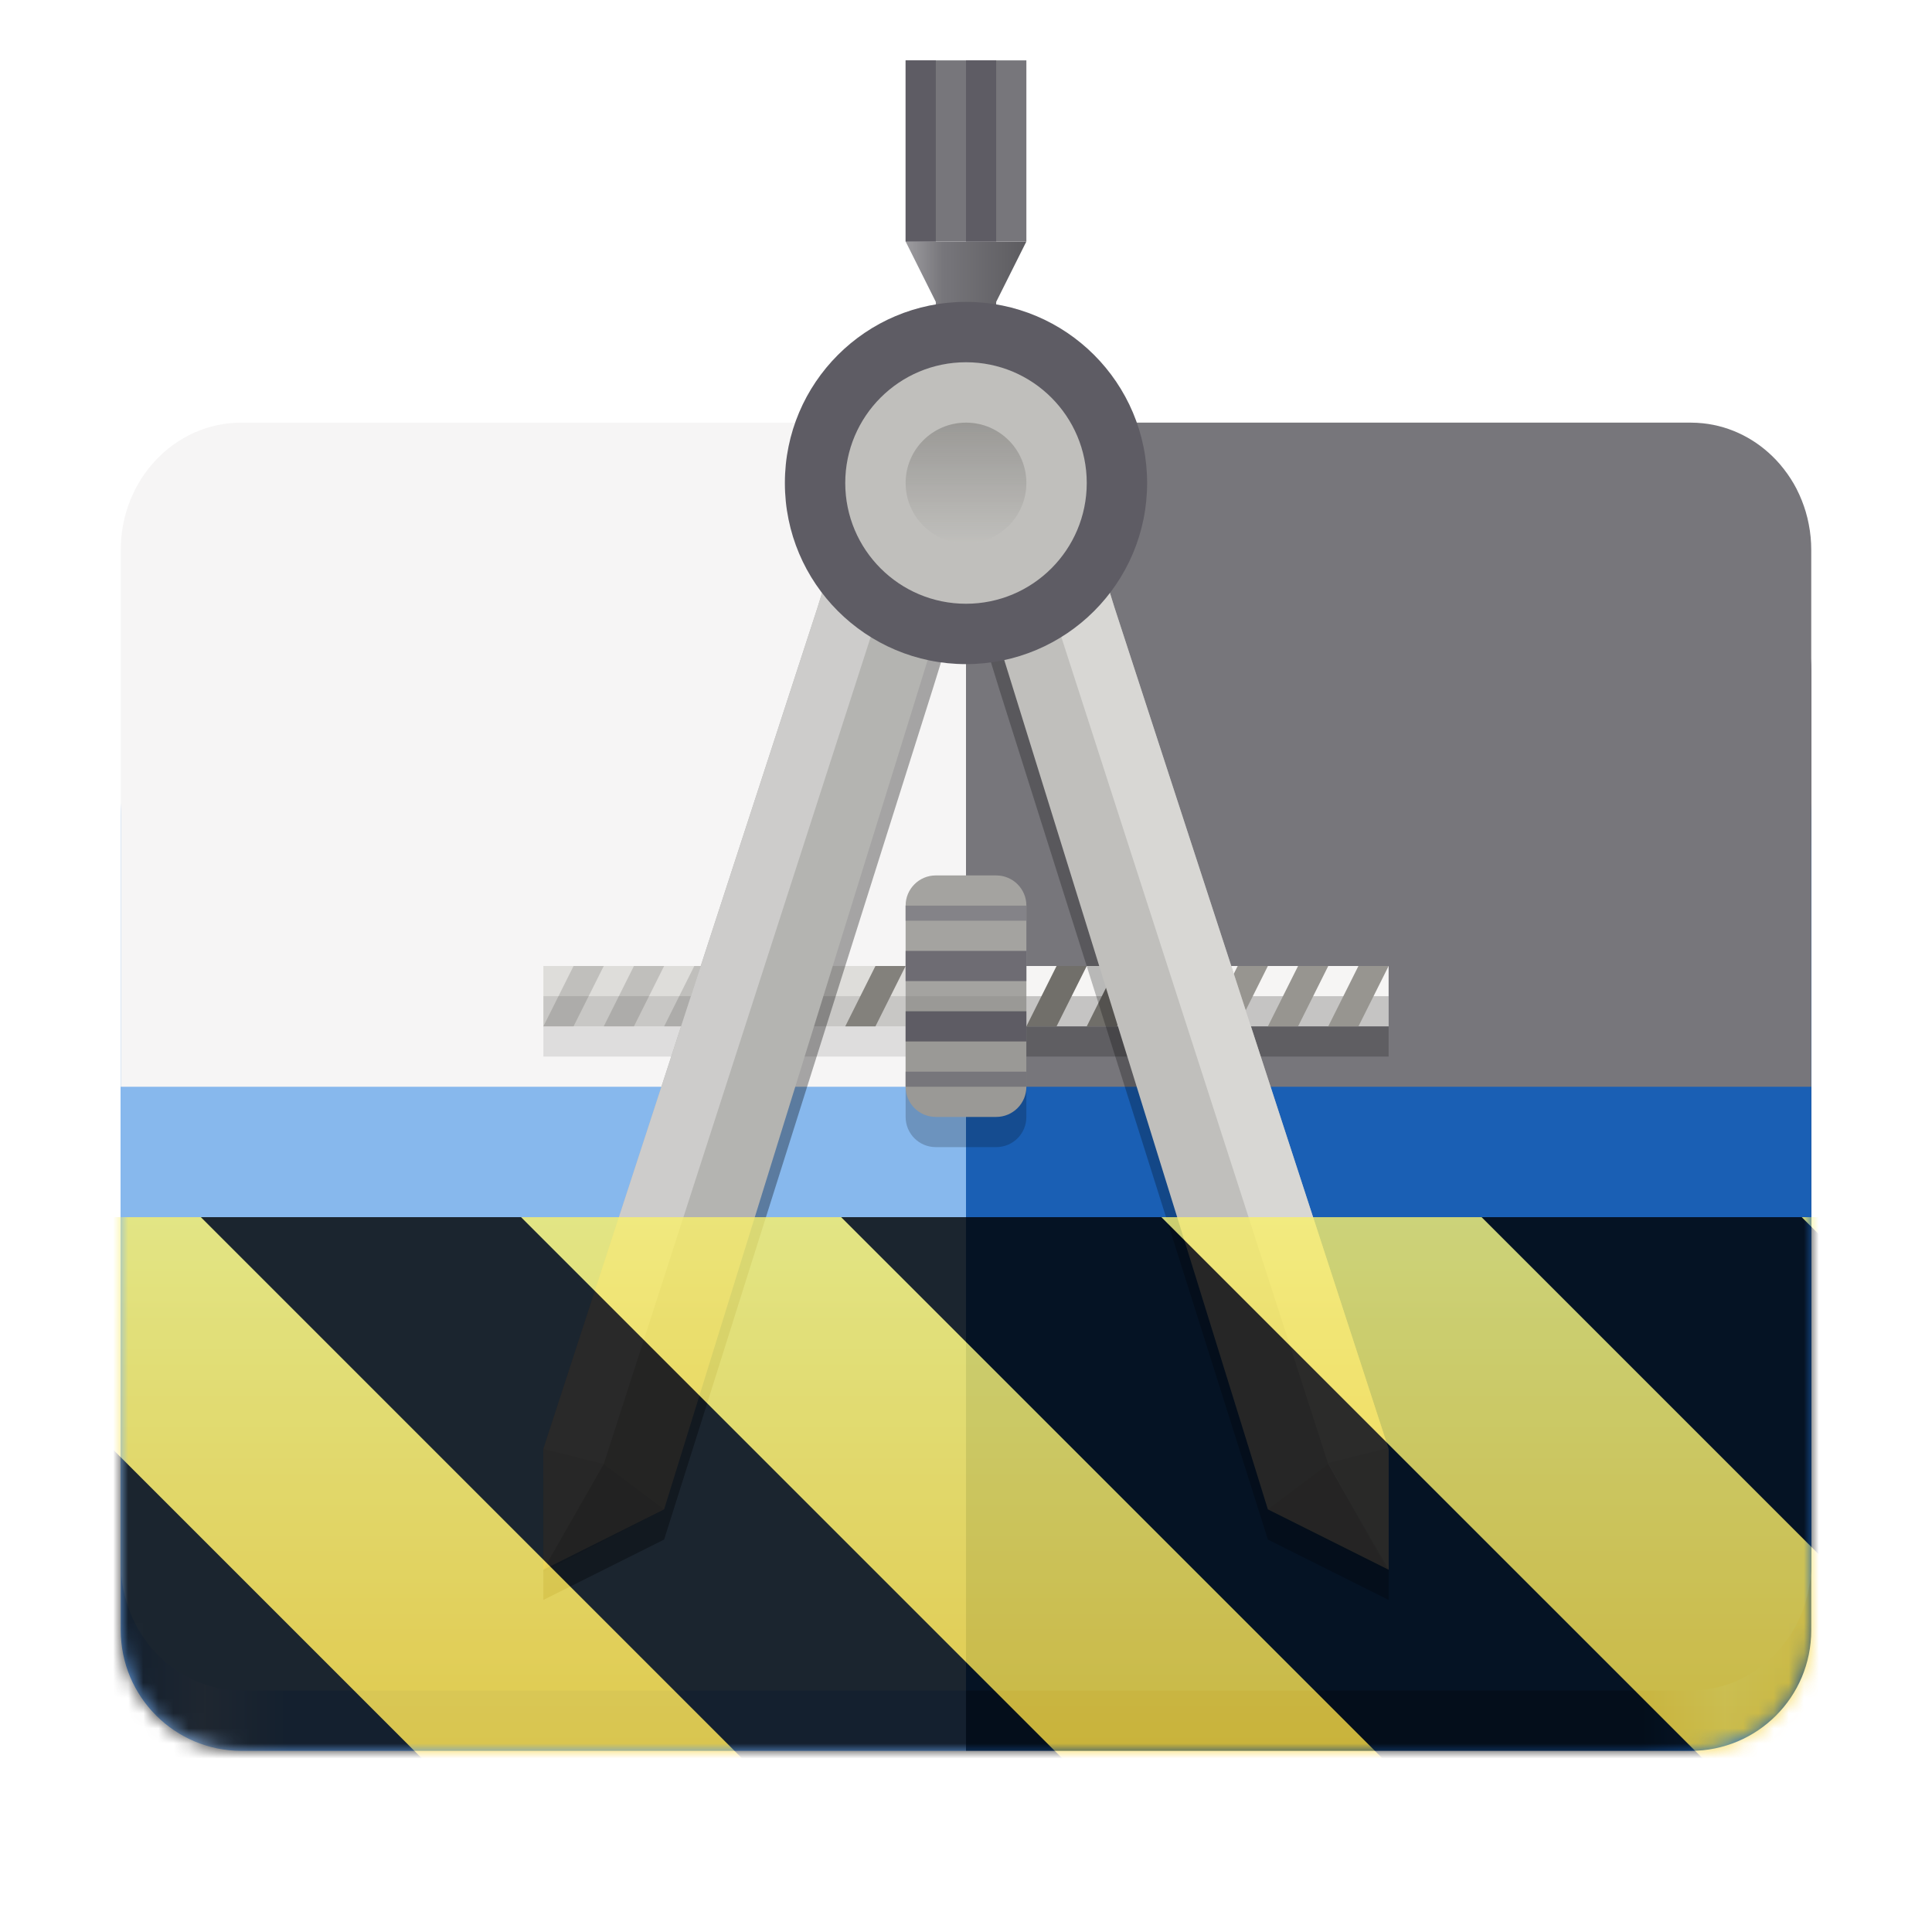 <?xml version="1.0" encoding="UTF-8"?>
<svg xmlns="http://www.w3.org/2000/svg" xmlns:xlink="http://www.w3.org/1999/xlink" width="128px" height="128px" viewBox="0 0 128 128" version="1.1">
<defs>
<clipPath id="clip1">
  <path d="M 8 46 L 64 46 L 64 116 L 8 116 Z M 8 46 "/>
</clipPath>
<linearGradient id="linear0" gradientUnits="userSpaceOnUse" x1="48" y1="44" x2="464" y2="44" gradientTransform="matrix(0.269,0,0,0.186,-4.923,69.085)">
<stop offset="0" style="stop-color:rgb(38.431%,62.745%,91.765%);stop-opacity:1;"/>
<stop offset="0.05" style="stop-color:rgb(60%,75.686%,94.51%);stop-opacity:1;"/>
<stop offset="0.1" style="stop-color:rgb(38.431%,62.745%,91.765%);stop-opacity:1;"/>
<stop offset="0.9" style="stop-color:rgb(38.431%,62.745%,91.765%);stop-opacity:1;"/>
<stop offset="0.95" style="stop-color:rgb(20.784%,51.765%,89.412%);stop-opacity:1;"/>
<stop offset="1" style="stop-color:rgb(10.196%,37.255%,70.588%);stop-opacity:1;"/>
</linearGradient>
<clipPath id="clip2">
  <path d="M 8 56 L 64 56 L 64 112 L 8 112 Z M 8 56 "/>
</clipPath>
<clipPath id="clip3">
  <path d="M 8 28 L 64 28 L 64 72 L 8 72 Z M 8 28 "/>
</clipPath>
<linearGradient id="linear1" gradientUnits="userSpaceOnUse" x1="48" y1="44" x2="464" y2="44" gradientTransform="matrix(0.269,0,0,0.186,-4.923,69.085)">
<stop offset="0" style="stop-color:rgb(10.196%,37.255%,70.588%);stop-opacity:1;"/>
<stop offset="0.05" style="stop-color:rgb(20.784%,51.765%,89.412%);stop-opacity:1;"/>
<stop offset="0.1" style="stop-color:rgb(7.843%,27.843%,52.157%);stop-opacity:1;"/>
<stop offset="0.9" style="stop-color:rgb(7.843%,27.843%,52.157%);stop-opacity:1;"/>
<stop offset="0.95" style="stop-color:rgb(10.98%,44.314%,84.706%);stop-opacity:1;"/>
<stop offset="1" style="stop-color:rgb(8.627%,29.412%,55.294%);stop-opacity:1;"/>
</linearGradient>
<filter id="alpha" filterUnits="objectBoundingBox" x="0%" y="0%" width="100%" height="100%">
  <feColorMatrix type="matrix" in="SourceGraphic" values="0 0 0 0 1 0 0 0 0 1 0 0 0 0 1 0 0 0 1 0"/>
</filter>
<mask id="mask0">
  <g filter="url(#alpha)">
<rect x="0" y="0" width="128" height="128" style="fill:rgb(0%,0%,0%);fill-opacity:0.1;stroke:none;"/>
  </g>
</mask>
<clipPath id="clip4">
  <rect x="0" y="0" width="192" height="152"/>
</clipPath>
<g id="surface6142" clip-path="url(#clip4)">
<path style=" stroke:none;fill-rule:nonzero;fill:rgb(0%,0%,0%);fill-opacity:1;" d="M 44 84 L 72 84 L 72 86 L 44 86 Z M 44 84 "/>
</g>
<mask id="mask1">
  <g filter="url(#alpha)">
<rect x="0" y="0" width="128" height="128" style="fill:rgb(0%,0%,0%);fill-opacity:0.2;stroke:none;"/>
  </g>
</mask>
<clipPath id="clip5">
  <rect x="0" y="0" width="192" height="152"/>
</clipPath>
<g id="surface6145" clip-path="url(#clip5)">
<path style=" stroke:none;fill-rule:nonzero;fill:rgb(0%,0%,0%);fill-opacity:1;" d="M 72 84 L 100 84 L 100 86 L 72 86 Z M 72 84 "/>
</g>
<mask id="mask2">
  <g filter="url(#alpha)">
<rect x="0" y="0" width="128" height="128" style="fill:rgb(0%,0%,0%);fill-opacity:0.2;stroke:none;"/>
  </g>
</mask>
<clipPath id="clip6">
  <rect x="0" y="0" width="192" height="152"/>
</clipPath>
<g id="surface6148" clip-path="url(#clip6)">
<path style=" stroke:none;fill-rule:nonzero;fill:rgb(0%,0%,0%);fill-opacity:1;" d="M 72 82 L 100 82 L 100 84 L 72 84 Z M 72 82 "/>
</g>
<mask id="mask3">
  <g filter="url(#alpha)">
<rect x="0" y="0" width="128" height="128" style="fill:rgb(0%,0%,0%);fill-opacity:0.1;stroke:none;"/>
  </g>
</mask>
<clipPath id="clip7">
  <rect x="0" y="0" width="192" height="152"/>
</clipPath>
<g id="surface6151" clip-path="url(#clip7)">
<path style=" stroke:none;fill-rule:nonzero;fill:rgb(0%,0%,0%);fill-opacity:1;" d="M 44 82 L 72 82 L 72 84 L 44 84 Z M 44 82 "/>
</g>
<mask id="mask4">
  <g filter="url(#alpha)">
<rect x="0" y="0" width="128" height="128" style="fill:rgb(0%,0%,0%);fill-opacity:0.33;stroke:none;"/>
  </g>
</mask>
<clipPath id="clip8">
  <rect x="0" y="0" width="192" height="152"/>
</clipPath>
<g id="surface6154" clip-path="url(#clip8)">
<path style=" stroke:none;fill-rule:nonzero;fill:rgb(0%,0%,0%);fill-opacity:1;" d="M 63.359 55.387 L 62.176 59.211 L 44 114 L 44 122 L 52 118 L 69.82 61.574 L 71.004 57.75 Z M 63.359 55.387 "/>
</g>
<mask id="mask5">
  <g filter="url(#alpha)">
<rect x="0" y="0" width="128" height="128" style="fill:rgb(0%,0%,0%);fill-opacity:0.25;stroke:none;"/>
  </g>
</mask>
<clipPath id="clip9">
  <rect x="0" y="0" width="192" height="152"/>
</clipPath>
<g id="surface6157" clip-path="url(#clip9)">
<path style=" stroke:none;fill-rule:nonzero;fill:rgb(0%,0%,0%);fill-opacity:1;" d="M 80.641 55.387 L 81.824 59.211 L 100 114 L 100 122 L 92 118 L 74.176 61.574 L 72.996 57.75 Z M 80.641 55.387 "/>
</g>
<linearGradient id="linear2" gradientUnits="userSpaceOnUse" x1="59.087" y1="186" x2="67.926" y2="186" gradientTransform="matrix(1,0,0,1,0,-168)">
<stop offset="0" style="stop-color:rgb(67.451%,67.059%,68.235%);stop-opacity:1;"/>
<stop offset="0.38" style="stop-color:rgb(46.667%,46.275%,48.235%);stop-opacity:1;"/>
<stop offset="1" style="stop-color:rgb(36.471%,36.078%,37.647%);stop-opacity:1;"/>
</linearGradient>
<mask id="mask6">
  <g filter="url(#alpha)">
<rect x="0" y="0" width="128" height="128" style="fill:rgb(0%,0%,0%);fill-opacity:0.8;stroke:none;"/>
  </g>
</mask>
<clipPath id="clip10">
  <rect x="0" y="0" width="192" height="152"/>
</clipPath>
<g id="surface6160" clip-path="url(#clip10)">
<path style=" stroke:none;fill-rule:nonzero;fill:rgb(87.059%,86.667%,85.49%);fill-opacity:1;" d="M 80.641 52.387 L 81.824 56.211 L 100 112 L 100 120 L 96 113 L 76.82 53.57 Z M 80.641 52.387 "/>
</g>
<mask id="mask7">
  <g filter="url(#alpha)">
<rect x="0" y="0" width="128" height="128" style="fill:rgb(0%,0%,0%);fill-opacity:0.05;stroke:none;"/>
  </g>
</mask>
<clipPath id="clip11">
  <rect x="0" y="0" width="192" height="152"/>
</clipPath>
<g id="surface6163" clip-path="url(#clip11)">
<path style=" stroke:none;fill-rule:evenodd;fill:rgb(0%,0%,0%);fill-opacity:1;" d="M 44 120.16 L 48 113 L 52 116 Z M 44 120.16 "/>
</g>
<mask id="mask8">
  <g filter="url(#alpha)">
<rect x="0" y="0" width="128" height="128" style="fill:rgb(0%,0%,0%);fill-opacity:0.05;stroke:none;"/>
  </g>
</mask>
<clipPath id="clip12">
  <rect x="0" y="0" width="192" height="152"/>
</clipPath>
<g id="surface6166" clip-path="url(#clip12)">
<path style=" stroke:none;fill-rule:evenodd;fill:rgb(0%,0%,0%);fill-opacity:1;" d="M 100 120.16 L 96 113 L 92 116 Z M 100 120.16 "/>
</g>
<mask id="mask9">
  <g filter="url(#alpha)">
<rect x="0" y="0" width="128" height="128" style="fill:rgb(0%,0%,0%);fill-opacity:0.05;stroke:none;"/>
  </g>
</mask>
<clipPath id="clip13">
  <rect x="0" y="0" width="192" height="152"/>
</clipPath>
<g id="surface6169" clip-path="url(#clip13)">
<path style=" stroke:none;fill-rule:evenodd;fill:rgb(0%,0%,0%);fill-opacity:1;" d="M 44 120.16 L 48 113 L 44 112 Z M 44 120.16 "/>
</g>
<mask id="mask10">
  <g filter="url(#alpha)">
<rect x="0" y="0" width="128" height="128" style="fill:rgb(0%,0%,0%);fill-opacity:0.05;stroke:none;"/>
  </g>
</mask>
<clipPath id="clip14">
  <rect x="0" y="0" width="192" height="152"/>
</clipPath>
<g id="surface6172" clip-path="url(#clip14)">
<path style=" stroke:none;fill-rule:evenodd;fill:rgb(0%,0%,0%);fill-opacity:1;" d="M 100 120.078 L 96 112.922 L 100 111.922 Z M 100 120.078 "/>
</g>
<linearGradient id="linear3" gradientUnits="userSpaceOnUse" x1="88" y1="200" x2="96" y2="200" gradientTransform="matrix(0,1,-1,0,264,-60)">
<stop offset="0" style="stop-color:rgb(60.392%,60%,58.824%);stop-opacity:1;"/>
<stop offset="1" style="stop-color:rgb(60.392%,60%,58.824%);stop-opacity:0;"/>
</linearGradient>
<mask id="mask11">
  <g filter="url(#alpha)">
<rect x="0" y="0" width="128" height="128" style="fill:rgb(0%,0%,0%);fill-opacity:0.2;stroke:none;"/>
  </g>
</mask>
<clipPath id="clip15">
  <rect x="0" y="0" width="192" height="152"/>
</clipPath>
<g id="surface6175" clip-path="url(#clip15)">
<path style=" stroke:none;fill-rule:nonzero;fill:rgb(0%,0%,0%);fill-opacity:1;" d="M 68 84 L 68 90 C 68 91.109 68.891 92 70 92 L 74 92 C 75.109 92 76 91.109 76 90 L 76 84 Z M 68 84 "/>
</g>
<mask id="mask12">
  <g filter="url(#alpha)">
<rect x="0" y="0" width="128" height="128" style="fill:rgb(0%,0%,0%);fill-opacity:0.1;stroke:none;"/>
  </g>
</mask>
<clipPath id="clip16">
  <rect x="0" y="0" width="192" height="152"/>
</clipPath>
<g id="surface6178" clip-path="url(#clip16)">
<path style=" stroke:none;fill-rule:nonzero;fill:rgb(100%,100%,100%);fill-opacity:1;" d="M 68 82 L 68 76 C 68 74.891 68.891 74 70 74 L 74 74 C 75.109 74 76 74.891 76 76 L 76 82 Z M 68 82 "/>
</g>
<clipPath id="clip19">
  <path d="M 8 46 L 64 46 L 64 116 L 8 116 Z M 8 46 "/>
</clipPath>
<linearGradient id="linear4" gradientUnits="userSpaceOnUse" x1="48" y1="44" x2="464" y2="44" gradientTransform="matrix(0.269,0,0,0.186,-4.923,69.085)">
<stop offset="0" style="stop-color:rgb(38.431%,62.745%,91.765%);stop-opacity:1;"/>
<stop offset="0.05" style="stop-color:rgb(60%,75.686%,94.51%);stop-opacity:1;"/>
<stop offset="0.1" style="stop-color:rgb(38.431%,62.745%,91.765%);stop-opacity:1;"/>
<stop offset="0.9" style="stop-color:rgb(38.431%,62.745%,91.765%);stop-opacity:1;"/>
<stop offset="0.95" style="stop-color:rgb(20.784%,51.765%,89.412%);stop-opacity:1;"/>
<stop offset="1" style="stop-color:rgb(10.196%,37.255%,70.588%);stop-opacity:1;"/>
</linearGradient>
<clipPath id="clip20">
  <path d="M 8 56 L 64 56 L 64 112 L 8 112 Z M 8 56 "/>
</clipPath>
<clipPath id="clip21">
  <path d="M 8 28 L 64 28 L 64 72 L 8 72 Z M 8 28 "/>
</clipPath>
<linearGradient id="linear5" gradientUnits="userSpaceOnUse" x1="48" y1="44" x2="464" y2="44" gradientTransform="matrix(0.269,0,0,0.186,-4.923,69.085)">
<stop offset="0" style="stop-color:rgb(10.196%,37.255%,70.588%);stop-opacity:1;"/>
<stop offset="0.05" style="stop-color:rgb(20.784%,51.765%,89.412%);stop-opacity:1;"/>
<stop offset="0.1" style="stop-color:rgb(7.843%,27.843%,52.157%);stop-opacity:1;"/>
<stop offset="0.9" style="stop-color:rgb(7.843%,27.843%,52.157%);stop-opacity:1;"/>
<stop offset="0.95" style="stop-color:rgb(10.98%,44.314%,84.706%);stop-opacity:1;"/>
<stop offset="1" style="stop-color:rgb(8.627%,29.412%,55.294%);stop-opacity:1;"/>
</linearGradient>
<mask id="mask14">
  <g filter="url(#alpha)">
<rect x="0" y="0" width="128" height="128" style="fill:rgb(0%,0%,0%);fill-opacity:0.1;stroke:none;"/>
  </g>
</mask>
<clipPath id="clip22">
  <rect x="0" y="0" width="192" height="152"/>
</clipPath>
<g id="surface6142" clip-path="url(#clip22)">
<path style=" stroke:none;fill-rule:nonzero;fill:rgb(0%,0%,0%);fill-opacity:1;" d="M 44 84 L 72 84 L 72 86 L 44 86 Z M 44 84 "/>
</g>
<mask id="mask15">
  <g filter="url(#alpha)">
<rect x="0" y="0" width="128" height="128" style="fill:rgb(0%,0%,0%);fill-opacity:0.2;stroke:none;"/>
  </g>
</mask>
<clipPath id="clip23">
  <rect x="0" y="0" width="192" height="152"/>
</clipPath>
<g id="surface6145" clip-path="url(#clip23)">
<path style=" stroke:none;fill-rule:nonzero;fill:rgb(0%,0%,0%);fill-opacity:1;" d="M 72 84 L 100 84 L 100 86 L 72 86 Z M 72 84 "/>
</g>
<mask id="mask16">
  <g filter="url(#alpha)">
<rect x="0" y="0" width="128" height="128" style="fill:rgb(0%,0%,0%);fill-opacity:0.2;stroke:none;"/>
  </g>
</mask>
<clipPath id="clip24">
  <rect x="0" y="0" width="192" height="152"/>
</clipPath>
<g id="surface6148" clip-path="url(#clip24)">
<path style=" stroke:none;fill-rule:nonzero;fill:rgb(0%,0%,0%);fill-opacity:1;" d="M 72 82 L 100 82 L 100 84 L 72 84 Z M 72 82 "/>
</g>
<mask id="mask17">
  <g filter="url(#alpha)">
<rect x="0" y="0" width="128" height="128" style="fill:rgb(0%,0%,0%);fill-opacity:0.1;stroke:none;"/>
  </g>
</mask>
<clipPath id="clip25">
  <rect x="0" y="0" width="192" height="152"/>
</clipPath>
<g id="surface6151" clip-path="url(#clip25)">
<path style=" stroke:none;fill-rule:nonzero;fill:rgb(0%,0%,0%);fill-opacity:1;" d="M 44 82 L 72 82 L 72 84 L 44 84 Z M 44 82 "/>
</g>
<mask id="mask18">
  <g filter="url(#alpha)">
<rect x="0" y="0" width="128" height="128" style="fill:rgb(0%,0%,0%);fill-opacity:0.33;stroke:none;"/>
  </g>
</mask>
<clipPath id="clip26">
  <rect x="0" y="0" width="192" height="152"/>
</clipPath>
<g id="surface6154" clip-path="url(#clip26)">
<path style=" stroke:none;fill-rule:nonzero;fill:rgb(0%,0%,0%);fill-opacity:1;" d="M 63.359 55.387 L 62.176 59.211 L 44 114 L 44 122 L 52 118 L 69.82 61.574 L 71.004 57.75 Z M 63.359 55.387 "/>
</g>
<mask id="mask19">
  <g filter="url(#alpha)">
<rect x="0" y="0" width="128" height="128" style="fill:rgb(0%,0%,0%);fill-opacity:0.25;stroke:none;"/>
  </g>
</mask>
<clipPath id="clip27">
  <rect x="0" y="0" width="192" height="152"/>
</clipPath>
<g id="surface6157" clip-path="url(#clip27)">
<path style=" stroke:none;fill-rule:nonzero;fill:rgb(0%,0%,0%);fill-opacity:1;" d="M 80.641 55.387 L 81.824 59.211 L 100 114 L 100 122 L 92 118 L 74.176 61.574 L 72.996 57.75 Z M 80.641 55.387 "/>
</g>
<linearGradient id="linear6" gradientUnits="userSpaceOnUse" x1="59.087" y1="186" x2="67.926" y2="186" gradientTransform="matrix(1,0,0,1,0,-168)">
<stop offset="0" style="stop-color:rgb(67.451%,67.059%,68.235%);stop-opacity:1;"/>
<stop offset="0.38" style="stop-color:rgb(46.667%,46.275%,48.235%);stop-opacity:1;"/>
<stop offset="1" style="stop-color:rgb(36.471%,36.078%,37.647%);stop-opacity:1;"/>
</linearGradient>
<mask id="mask20">
  <g filter="url(#alpha)">
<rect x="0" y="0" width="128" height="128" style="fill:rgb(0%,0%,0%);fill-opacity:0.8;stroke:none;"/>
  </g>
</mask>
<clipPath id="clip28">
  <rect x="0" y="0" width="192" height="152"/>
</clipPath>
<g id="surface6160" clip-path="url(#clip28)">
<path style=" stroke:none;fill-rule:nonzero;fill:rgb(87.059%,86.667%,85.49%);fill-opacity:1;" d="M 80.641 52.387 L 81.824 56.211 L 100 112 L 100 120 L 96 113 L 76.82 53.57 Z M 80.641 52.387 "/>
</g>
<mask id="mask21">
  <g filter="url(#alpha)">
<rect x="0" y="0" width="128" height="128" style="fill:rgb(0%,0%,0%);fill-opacity:0.05;stroke:none;"/>
  </g>
</mask>
<clipPath id="clip29">
  <rect x="0" y="0" width="192" height="152"/>
</clipPath>
<g id="surface6163" clip-path="url(#clip29)">
<path style=" stroke:none;fill-rule:evenodd;fill:rgb(0%,0%,0%);fill-opacity:1;" d="M 44 120.16 L 48 113 L 52 116 Z M 44 120.16 "/>
</g>
<mask id="mask22">
  <g filter="url(#alpha)">
<rect x="0" y="0" width="128" height="128" style="fill:rgb(0%,0%,0%);fill-opacity:0.05;stroke:none;"/>
  </g>
</mask>
<clipPath id="clip30">
  <rect x="0" y="0" width="192" height="152"/>
</clipPath>
<g id="surface6166" clip-path="url(#clip30)">
<path style=" stroke:none;fill-rule:evenodd;fill:rgb(0%,0%,0%);fill-opacity:1;" d="M 100 120.16 L 96 113 L 92 116 Z M 100 120.16 "/>
</g>
<mask id="mask23">
  <g filter="url(#alpha)">
<rect x="0" y="0" width="128" height="128" style="fill:rgb(0%,0%,0%);fill-opacity:0.05;stroke:none;"/>
  </g>
</mask>
<clipPath id="clip31">
  <rect x="0" y="0" width="192" height="152"/>
</clipPath>
<g id="surface6169" clip-path="url(#clip31)">
<path style=" stroke:none;fill-rule:evenodd;fill:rgb(0%,0%,0%);fill-opacity:1;" d="M 44 120.16 L 48 113 L 44 112 Z M 44 120.16 "/>
</g>
<mask id="mask24">
  <g filter="url(#alpha)">
<rect x="0" y="0" width="128" height="128" style="fill:rgb(0%,0%,0%);fill-opacity:0.05;stroke:none;"/>
  </g>
</mask>
<clipPath id="clip32">
  <rect x="0" y="0" width="192" height="152"/>
</clipPath>
<g id="surface6172" clip-path="url(#clip32)">
<path style=" stroke:none;fill-rule:evenodd;fill:rgb(0%,0%,0%);fill-opacity:1;" d="M 100 120.078 L 96 112.922 L 100 111.922 Z M 100 120.078 "/>
</g>
<linearGradient id="linear7" gradientUnits="userSpaceOnUse" x1="88" y1="200" x2="96" y2="200" gradientTransform="matrix(0,1,-1,0,264,-60)">
<stop offset="0" style="stop-color:rgb(60.392%,60%,58.824%);stop-opacity:1;"/>
<stop offset="1" style="stop-color:rgb(60.392%,60%,58.824%);stop-opacity:0;"/>
</linearGradient>
<mask id="mask25">
  <g filter="url(#alpha)">
<rect x="0" y="0" width="128" height="128" style="fill:rgb(0%,0%,0%);fill-opacity:0.2;stroke:none;"/>
  </g>
</mask>
<clipPath id="clip33">
  <rect x="0" y="0" width="192" height="152"/>
</clipPath>
<g id="surface6175" clip-path="url(#clip33)">
<path style=" stroke:none;fill-rule:nonzero;fill:rgb(0%,0%,0%);fill-opacity:1;" d="M 68 84 L 68 90 C 68 91.109 68.891 92 70 92 L 74 92 C 75.109 92 76 91.109 76 90 L 76 84 Z M 68 84 "/>
</g>
<mask id="mask26">
  <g filter="url(#alpha)">
<rect x="0" y="0" width="128" height="128" style="fill:rgb(0%,0%,0%);fill-opacity:0.1;stroke:none;"/>
  </g>
</mask>
<clipPath id="clip34">
  <rect x="0" y="0" width="192" height="152"/>
</clipPath>
<g id="surface6178" clip-path="url(#clip34)">
<path style=" stroke:none;fill-rule:nonzero;fill:rgb(100%,100%,100%);fill-opacity:1;" d="M 68 82 L 68 76 C 68 74.891 68.891 74 70 74 L 74 74 C 75.109 74 76 74.891 76 76 L 76 82 Z M 68 82 "/>
</g>
<clipPath id="clip18">
  <rect x="0" y="0" width="128" height="128"/>
</clipPath>
<g id="surface6222" clip-path="url(#clip18)">
<g clip-path="url(#clip19)" clip-rule="nonzero">
<path style=" stroke:none;fill-rule:nonzero;fill:url(#linear4);" d="M 16 46 L 112 46 C 116.418 46 120 49.582 120 54 L 120 108 C 120 112.418 116.418 116 112 116 L 16 116 C 11.582 116 8 112.418 8 108 L 8 54 C 8 49.582 11.582 46 16 46 Z M 16 46 "/>
</g>
<g clip-path="url(#clip20)" clip-rule="nonzero">
<path style=" stroke:none;fill-rule:nonzero;fill:rgb(52.941%,72.157%,92.941%);fill-opacity:1;" d="M 16 56 L 112 56 C 116.418 56 120 59.781 120 64.445 L 120 103.555 C 120 108.219 116.418 112 112 112 L 16 112 C 11.582 112 8 108.219 8 103.555 L 8 64.445 C 8 59.781 11.582 56 16 56 Z M 16 56 "/>
</g>
<g clip-path="url(#clip21)" clip-rule="nonzero">
<path style=" stroke:none;fill-rule:nonzero;fill:rgb(96.471%,96.078%,96.078%);fill-opacity:1;" d="M 16 28 C 11.566 28 8 31.766 8 36.445 L 8 72 L 100 72 L 100 36.445 C 100 31.766 96.434 28 92 28 Z M 16 28 "/>
</g>
<path style=" stroke:none;fill-rule:nonzero;fill:rgb(23.922%,21.961%,27.451%);fill-opacity:1;" d="M 64 36 L 64 112 L 112 112 C 116.434 112 120 108.234 120 103.555 L 120 44.445 C 120 39.766 116.434 36 112 36 Z M 64 36 "/>
<path style=" stroke:none;fill-rule:nonzero;fill:url(#linear5);" d="M 64 46 L 64 116 L 112 116 C 116.434 116 120 112.434 120 108 L 120 54 C 120 49.566 116.434 46 112 46 Z M 64 46 "/>
<path style=" stroke:none;fill-rule:nonzero;fill:rgb(10.196%,37.255%,70.588%);fill-opacity:1;" d="M 64 48 L 64 112 L 112 112 C 116.434 112 120 108.234 120 103.555 L 120 56.445 C 120 51.766 116.434 48 112 48 Z M 64 48 "/>
<path style=" stroke:none;fill-rule:nonzero;fill:rgb(46.667%,46.275%,48.235%);fill-opacity:1;" d="M 64 28 L 64 72 L 120 72 L 120 36.445 C 120 35.859 119.945 35.289 119.836 34.738 C 119.836 34.738 119.84 34.738 119.836 34.738 C 119.785 34.465 119.719 34.195 119.641 33.93 C 119.641 33.93 119.641 33.93 119.641 33.926 C 119.484 33.398 119.281 32.891 119.039 32.414 C 119.035 32.414 119.039 32.414 119.039 32.41 C 118.793 31.934 118.504 31.484 118.176 31.066 C 118.176 31.066 118.18 31.066 118.176 31.066 C 118.016 30.859 117.844 30.66 117.664 30.469 C 116.398 29.133 114.707 28.242 112.82 28.043 C 112.551 28.016 112.277 28 112 28 Z M 64 28 "/>
<path style=" stroke:none;fill-rule:nonzero;fill:rgb(96.471%,96.078%,95.686%);fill-opacity:1;" d="M 64 64 L 92 64 L 92 68 L 64 68 Z M 64 64 "/>
<use xlink:href="#surface6142" transform="matrix(1,0,0,1,-8,-16)" mask="url(#mask14)"/>
<use xlink:href="#surface6145" transform="matrix(1,0,0,1,-8,-16)" mask="url(#mask15)"/>
<path style=" stroke:none;fill-rule:nonzero;fill:rgb(87.059%,86.667%,85.49%);fill-opacity:1;" d="M 36 64 L 64 64 L 64 68 L 36 68 Z M 36 64 "/>
<use xlink:href="#surface6148" transform="matrix(1,0,0,1,-8,-16)" mask="url(#mask16)"/>
<path style=" stroke:none;fill-rule:nonzero;fill:rgb(59.216%,58.431%,56.471%);fill-opacity:1;" d="M 90 64 L 88 68 L 90 68 L 92 64 Z M 90 64 "/>
<path style=" stroke:none;fill-rule:nonzero;fill:rgb(59.216%,58.431%,56.471%);fill-opacity:1;" d="M 86 64 L 84 68 L 86 68 L 88 64 Z M 86 64 "/>
<path style=" stroke:none;fill-rule:nonzero;fill:rgb(43.922%,43.137%,41.176%);fill-opacity:1;" d="M 74 64 L 72 68 L 74 68 L 76 64 Z M 74 64 "/>
<path style=" stroke:none;fill-rule:nonzero;fill:rgb(75.294%,74.902%,73.725%);fill-opacity:1;" d="M 78 64 L 76 68 L 78 68 L 80 64 Z M 78 64 "/>
<path style=" stroke:none;fill-rule:nonzero;fill:rgb(59.216%,58.431%,56.471%);fill-opacity:1;" d="M 82 64 L 80 68 L 82 68 L 84 64 Z M 82 64 "/>
<path style=" stroke:none;fill-rule:nonzero;fill:rgb(75.294%,74.902%,73.725%);fill-opacity:1;" d="M 46 64 L 44 68 L 46 68 L 48 64 Z M 46 64 "/>
<path style=" stroke:none;fill-rule:nonzero;fill:rgb(75.294%,74.902%,73.725%);fill-opacity:1;" d="M 42 64 L 40 68 L 42 68 L 44 64 Z M 42 64 "/>
<path style=" stroke:none;fill-rule:nonzero;fill:rgb(75.294%,74.902%,73.725%);fill-opacity:1;" d="M 38 64 L 36 68 L 38 68 L 40 64 Z M 38 64 "/>
<use xlink:href="#surface6151" transform="matrix(1,0,0,1,-8,-16)" mask="url(#mask17)"/>
<use xlink:href="#surface6154" transform="matrix(1,0,0,1,-8,-16)" mask="url(#mask18)"/>
<use xlink:href="#surface6157" transform="matrix(1,0,0,1,-8,-16)" mask="url(#mask19)"/>
<path style=" stroke:none;fill-rule:nonzero;fill:url(#linear6);" d="M 60 16 L 62 20 L 62 22 L 66 22 L 66 20 L 68 16 Z M 60 16 "/>
<path style=" stroke:none;fill-rule:nonzero;fill:rgb(0%,0%,0%);fill-opacity:1;" d="M 58 44.652 L 40.996 95.652 "/>
<path style=" stroke:none;fill-rule:nonzero;fill:rgb(87.059%,86.667%,85.49%);fill-opacity:1;" d="M 58 41.391 L 40.996 94.391 "/>
<path style=" stroke:none;fill-rule:nonzero;fill:rgb(70.588%,70.588%,69.412%);fill-opacity:1;" d="M 55.359 36.387 L 54.176 40.211 L 36 96 L 36 104 L 44 100 L 61.82 42.574 L 63.004 38.75 Z M 55.359 36.387 "/>
<path style=" stroke:none;fill-rule:nonzero;fill:rgb(46.667%,46.275%,48.235%);fill-opacity:1;" d="M 60 4 L 68 4 L 68 16 L 60 16 Z M 60 4 "/>
<path style=" stroke:none;fill-rule:nonzero;fill:rgb(36.863%,36.078%,39.216%);fill-opacity:1;" d="M 60 4 L 62 4 L 62 16 L 60 16 Z M 60 4 "/>
<path style=" stroke:none;fill-rule:nonzero;fill:rgb(36.863%,36.078%,39.216%);fill-opacity:1;" d="M 64 4 L 66 4 L 66 16 L 64 16 Z M 64 4 "/>
<path style=" stroke:none;fill-rule:nonzero;fill:rgb(87.059%,86.667%,85.49%);fill-opacity:1;" d="M 70 41.391 L 87.004 94.391 "/>
<path style=" stroke:none;fill-rule:nonzero;fill:rgb(75.294%,74.902%,73.725%);fill-opacity:1;" d="M 72.641 36.387 L 73.824 40.211 L 92 96 L 92 104 L 84 100 L 66.176 42.574 L 64.996 38.75 Z M 72.641 36.387 "/>
<use xlink:href="#surface6160" transform="matrix(1,0,0,1,-8,-16)" mask="url(#mask20)"/>
<path style=" stroke:none;fill-rule:nonzero;fill:rgb(87.059%,86.667%,85.49%);fill-opacity:1;" d="M 70 41.391 L 87.004 92.391 "/>
<path style=" stroke:none;fill-rule:nonzero;fill:rgb(80.392%,80%,79.608%);fill-opacity:1;" d="M 55.359 36.387 L 54.176 40.211 L 36 96 L 36 104 L 40 97 L 59.18 37.57 Z M 55.359 36.387 "/>
<path style=" stroke:none;fill-rule:nonzero;fill:rgb(36.863%,36.078%,39.216%);fill-opacity:1;" d="M 76 32 C 76 38.629 70.629 44 64 44 C 57.371 44 52 38.629 52 32 C 52 25.371 57.371 20 64 20 C 70.629 20 76 25.371 76 32 Z M 76 32 "/>
<path style=" stroke:none;fill-rule:nonzero;fill:rgb(75.294%,74.902%,73.725%);fill-opacity:1;" d="M 72 32 C 72 36.418 68.418 40 64 40 C 59.582 40 56 36.418 56 32 C 56 27.582 59.582 24 64 24 C 68.418 24 72 27.582 72 32 Z M 72 32 "/>
<use xlink:href="#surface6163" transform="matrix(1,0,0,1,-8,-16)" mask="url(#mask21)"/>
<use xlink:href="#surface6166" transform="matrix(1,0,0,1,-8,-16)" mask="url(#mask22)"/>
<use xlink:href="#surface6169" transform="matrix(1,0,0,1,-8,-16)" mask="url(#mask23)"/>
<use xlink:href="#surface6172" transform="matrix(1,0,0,1,-8,-16)" mask="url(#mask24)"/>
<path style=" stroke:none;fill-rule:nonzero;fill:url(#linear7);" d="M 64 36 C 61.789 36 60 34.211 60 32 C 60 29.789 61.789 28 64 28 C 66.211 28 68 29.789 68 32 C 68 34.211 66.211 36 64 36 Z M 64 36 "/>
<path style=" stroke:none;fill-rule:nonzero;fill:rgb(44.314%,43.529%,41.569%);fill-opacity:1;" d="M 70 64 L 68 68 L 70 68 L 72 64 Z M 66 64 L 64 68 L 66 68 L 68 64 Z M 62 64 L 60 68 L 62 68 L 64 64 Z M 62 64 "/>
<path style=" stroke:none;fill-rule:nonzero;fill:rgb(51.373%,50.588%,48.627%);fill-opacity:1;" d="M 58 64 L 56 68 L 58 68 L 60 64 Z M 58 64 "/>
<use xlink:href="#surface6175" transform="matrix(1,0,0,1,-8,-16)" mask="url(#mask25)"/>
<path style=" stroke:none;fill-rule:nonzero;fill:rgb(60.392%,60%,58.824%);fill-opacity:1;" d="M 62 58 L 66 58 C 67.105 58 68 58.895 68 60 L 68 72 C 68 73.105 67.105 74 66 74 L 62 74 C 60.895 74 60 73.105 60 72 L 60 60 C 60 58.895 60.895 58 62 58 Z M 62 58 "/>
<path style=" stroke:none;fill-rule:nonzero;fill:rgb(36.863%,36.078%,39.216%);fill-opacity:1;" d="M 60 63 L 60 65 L 68 65 L 68 63 Z M 60 63 "/>
<path style=" stroke:none;fill-rule:nonzero;fill:rgb(46.667%,46.275%,48.235%);fill-opacity:1;" d="M 68 60 L 68 61 L 60 61 L 60 60 Z M 68 60 "/>
<path style=" stroke:none;fill-rule:nonzero;fill:rgb(36.863%,36.078%,39.216%);fill-opacity:1;" d="M 60 67 L 60 69 L 68 69 L 68 67 Z M 60 67 "/>
<path style=" stroke:none;fill-rule:nonzero;fill:rgb(46.667%,46.275%,48.235%);fill-opacity:1;" d="M 68 71 L 68 72 L 60 72 L 60 71 Z M 68 71 "/>
<use xlink:href="#surface6178" transform="matrix(1,0,0,1,-8,-16)" mask="url(#mask26)"/>
</g>
<clipPath id="clip17">
  <rect x="0" y="0" width="128" height="128"/>
</clipPath>
<g id="surface6225" clip-path="url(#clip17)" filter="url(#alpha)">
<use xlink:href="#surface6222"/>
</g>
<mask id="mask13">
<use xlink:href="#surface6225"/>
</mask>
<mask id="mask27">
  <g filter="url(#alpha)">
<rect x="0" y="0" width="128" height="128" style="fill:rgb(0%,0%,0%);fill-opacity:0.8;stroke:none;"/>
  </g>
</mask>
<linearGradient id="linear8" gradientUnits="userSpaceOnUse" x1="300" y1="235" x2="428" y2="235" gradientTransform="matrix(0,0.37,-0.985,0,295.385,-30.36)">
<stop offset="0" style="stop-color:rgb(97.647%,94.118%,41.961%);stop-opacity:1;"/>
<stop offset="1" style="stop-color:rgb(96.078%,76.078%,6.667%);stop-opacity:1;"/>
</linearGradient>
<clipPath id="clip36">
  <rect x="0" y="0" width="128" height="128"/>
</clipPath>
<g id="surface6219" clip-path="url(#clip36)">
<path style=" stroke:none;fill-rule:nonzero;fill:url(#linear8);" d="M 128 80.641 L 128 128 L 0 128 L 0 80.641 Z M 128 80.641 "/>
<path style=" stroke:none;fill-rule:nonzero;fill:rgb(0%,0%,0%);fill-opacity:1;" d="M 13.309 80.641 L 60.664 128 L 81.879 128 L 34.52 80.641 Z M 55.73 80.641 L 103.094 128 L 124.309 128 L 76.945 80.641 Z M 98.16 80.641 L 128 110.48 L 128 89.27 L 119.371 80.641 Z M 0 88.547 L 0 109.762 L 18.238 128 L 39.453 128 Z M 0 88.547 "/>
</g>
<clipPath id="clip35">
  <rect x="0" y="0" width="128" height="128"/>
</clipPath>
<g id="surface6224" clip-path="url(#clip35)">
<use xlink:href="#surface6219" mask="url(#mask27)"/>
</g>
</defs>
<g id="surface6087">
<g clip-path="url(#clip1)" clip-rule="nonzero">
<path style=" stroke:none;fill-rule:nonzero;fill:url(#linear0);" d="M 16 46 L 112 46 C 116.418 46 120 49.582 120 54 L 120 108 C 120 112.418 116.418 116 112 116 L 16 116 C 11.582 116 8 112.418 8 108 L 8 54 C 8 49.582 11.582 46 16 46 Z M 16 46 "/>
</g>
<g clip-path="url(#clip2)" clip-rule="nonzero">
<path style=" stroke:none;fill-rule:nonzero;fill:rgb(52.941%,72.157%,92.941%);fill-opacity:1;" d="M 16 56 L 112 56 C 116.418 56 120 59.781 120 64.445 L 120 103.555 C 120 108.219 116.418 112 112 112 L 16 112 C 11.582 112 8 108.219 8 103.555 L 8 64.445 C 8 59.781 11.582 56 16 56 Z M 16 56 "/>
</g>
<g clip-path="url(#clip3)" clip-rule="nonzero">
<path style=" stroke:none;fill-rule:nonzero;fill:rgb(96.471%,96.078%,96.078%);fill-opacity:1;" d="M 16 28 C 11.566 28 8 31.766 8 36.445 L 8 72 L 100 72 L 100 36.445 C 100 31.766 96.434 28 92 28 Z M 16 28 "/>
</g>
<path style=" stroke:none;fill-rule:nonzero;fill:rgb(23.922%,21.961%,27.451%);fill-opacity:1;" d="M 64 36 L 64 112 L 112 112 C 116.434 112 120 108.234 120 103.555 L 120 44.445 C 120 39.766 116.434 36 112 36 Z M 64 36 "/>
<path style=" stroke:none;fill-rule:nonzero;fill:url(#linear1);" d="M 64 46 L 64 116 L 112 116 C 116.434 116 120 112.434 120 108 L 120 54 C 120 49.566 116.434 46 112 46 Z M 64 46 "/>
<path style=" stroke:none;fill-rule:nonzero;fill:rgb(10.196%,37.255%,70.588%);fill-opacity:1;" d="M 64 48 L 64 112 L 112 112 C 116.434 112 120 108.234 120 103.555 L 120 56.445 C 120 51.766 116.434 48 112 48 Z M 64 48 "/>
<path style=" stroke:none;fill-rule:nonzero;fill:rgb(46.667%,46.275%,48.235%);fill-opacity:1;" d="M 64 28 L 64 72 L 120 72 L 120 36.445 C 120 35.859 119.945 35.289 119.836 34.738 C 119.836 34.738 119.84 34.738 119.836 34.738 C 119.785 34.465 119.719 34.195 119.641 33.93 C 119.641 33.93 119.641 33.93 119.641 33.926 C 119.484 33.398 119.281 32.891 119.039 32.414 C 119.035 32.414 119.039 32.414 119.039 32.41 C 118.793 31.934 118.504 31.484 118.176 31.066 C 118.176 31.066 118.18 31.066 118.176 31.066 C 118.016 30.859 117.844 30.66 117.664 30.469 C 116.398 29.133 114.707 28.242 112.82 28.043 C 112.551 28.016 112.277 28 112 28 Z M 64 28 "/>
<path style=" stroke:none;fill-rule:nonzero;fill:rgb(96.471%,96.078%,95.686%);fill-opacity:1;" d="M 64 64 L 92 64 L 92 68 L 64 68 Z M 64 64 "/>
<use xlink:href="#surface6142" transform="matrix(1,0,0,1,-8,-16)" mask="url(#mask0)"/>
<use xlink:href="#surface6145" transform="matrix(1,0,0,1,-8,-16)" mask="url(#mask1)"/>
<path style=" stroke:none;fill-rule:nonzero;fill:rgb(87.059%,86.667%,85.49%);fill-opacity:1;" d="M 36 64 L 64 64 L 64 68 L 36 68 Z M 36 64 "/>
<use xlink:href="#surface6148" transform="matrix(1,0,0,1,-8,-16)" mask="url(#mask2)"/>
<path style=" stroke:none;fill-rule:nonzero;fill:rgb(59.216%,58.431%,56.471%);fill-opacity:1;" d="M 90 64 L 88 68 L 90 68 L 92 64 Z M 90 64 "/>
<path style=" stroke:none;fill-rule:nonzero;fill:rgb(59.216%,58.431%,56.471%);fill-opacity:1;" d="M 86 64 L 84 68 L 86 68 L 88 64 Z M 86 64 "/>
<path style=" stroke:none;fill-rule:nonzero;fill:rgb(43.922%,43.137%,41.176%);fill-opacity:1;" d="M 74 64 L 72 68 L 74 68 L 76 64 Z M 74 64 "/>
<path style=" stroke:none;fill-rule:nonzero;fill:rgb(75.294%,74.902%,73.725%);fill-opacity:1;" d="M 78 64 L 76 68 L 78 68 L 80 64 Z M 78 64 "/>
<path style=" stroke:none;fill-rule:nonzero;fill:rgb(59.216%,58.431%,56.471%);fill-opacity:1;" d="M 82 64 L 80 68 L 82 68 L 84 64 Z M 82 64 "/>
<path style=" stroke:none;fill-rule:nonzero;fill:rgb(75.294%,74.902%,73.725%);fill-opacity:1;" d="M 46 64 L 44 68 L 46 68 L 48 64 Z M 46 64 "/>
<path style=" stroke:none;fill-rule:nonzero;fill:rgb(75.294%,74.902%,73.725%);fill-opacity:1;" d="M 42 64 L 40 68 L 42 68 L 44 64 Z M 42 64 "/>
<path style=" stroke:none;fill-rule:nonzero;fill:rgb(75.294%,74.902%,73.725%);fill-opacity:1;" d="M 38 64 L 36 68 L 38 68 L 40 64 Z M 38 64 "/>
<use xlink:href="#surface6151" transform="matrix(1,0,0,1,-8,-16)" mask="url(#mask3)"/>
<use xlink:href="#surface6154" transform="matrix(1,0,0,1,-8,-16)" mask="url(#mask4)"/>
<use xlink:href="#surface6157" transform="matrix(1,0,0,1,-8,-16)" mask="url(#mask5)"/>
<path style=" stroke:none;fill-rule:nonzero;fill:url(#linear2);" d="M 60 16 L 62 20 L 62 22 L 66 22 L 66 20 L 68 16 Z M 60 16 "/>
<path style=" stroke:none;fill-rule:nonzero;fill:rgb(0%,0%,0%);fill-opacity:1;" d="M 58 44.652 L 40.996 95.652 "/>
<path style=" stroke:none;fill-rule:nonzero;fill:rgb(87.059%,86.667%,85.49%);fill-opacity:1;" d="M 58 41.391 L 40.996 94.391 "/>
<path style=" stroke:none;fill-rule:nonzero;fill:rgb(70.588%,70.588%,69.412%);fill-opacity:1;" d="M 55.359 36.387 L 54.176 40.211 L 36 96 L 36 104 L 44 100 L 61.82 42.574 L 63.004 38.75 Z M 55.359 36.387 "/>
<path style=" stroke:none;fill-rule:nonzero;fill:rgb(46.667%,46.275%,48.235%);fill-opacity:1;" d="M 60 4 L 68 4 L 68 16 L 60 16 Z M 60 4 "/>
<path style=" stroke:none;fill-rule:nonzero;fill:rgb(36.863%,36.078%,39.216%);fill-opacity:1;" d="M 60 4 L 62 4 L 62 16 L 60 16 Z M 60 4 "/>
<path style=" stroke:none;fill-rule:nonzero;fill:rgb(36.863%,36.078%,39.216%);fill-opacity:1;" d="M 64 4 L 66 4 L 66 16 L 64 16 Z M 64 4 "/>
<path style=" stroke:none;fill-rule:nonzero;fill:rgb(87.059%,86.667%,85.49%);fill-opacity:1;" d="M 70 41.391 L 87.004 94.391 "/>
<path style=" stroke:none;fill-rule:nonzero;fill:rgb(75.294%,74.902%,73.725%);fill-opacity:1;" d="M 72.641 36.387 L 73.824 40.211 L 92 96 L 92 104 L 84 100 L 66.176 42.574 L 64.996 38.75 Z M 72.641 36.387 "/>
<use xlink:href="#surface6160" transform="matrix(1,0,0,1,-8,-16)" mask="url(#mask6)"/>
<path style=" stroke:none;fill-rule:nonzero;fill:rgb(87.059%,86.667%,85.49%);fill-opacity:1;" d="M 70 41.391 L 87.004 92.391 "/>
<path style=" stroke:none;fill-rule:nonzero;fill:rgb(80.392%,80%,79.608%);fill-opacity:1;" d="M 55.359 36.387 L 54.176 40.211 L 36 96 L 36 104 L 40 97 L 59.18 37.57 Z M 55.359 36.387 "/>
<path style=" stroke:none;fill-rule:nonzero;fill:rgb(36.863%,36.078%,39.216%);fill-opacity:1;" d="M 76 32 C 76 38.629 70.629 44 64 44 C 57.371 44 52 38.629 52 32 C 52 25.371 57.371 20 64 20 C 70.629 20 76 25.371 76 32 Z M 76 32 "/>
<path style=" stroke:none;fill-rule:nonzero;fill:rgb(75.294%,74.902%,73.725%);fill-opacity:1;" d="M 72 32 C 72 36.418 68.418 40 64 40 C 59.582 40 56 36.418 56 32 C 56 27.582 59.582 24 64 24 C 68.418 24 72 27.582 72 32 Z M 72 32 "/>
<use xlink:href="#surface6163" transform="matrix(1,0,0,1,-8,-16)" mask="url(#mask7)"/>
<use xlink:href="#surface6166" transform="matrix(1,0,0,1,-8,-16)" mask="url(#mask8)"/>
<use xlink:href="#surface6169" transform="matrix(1,0,0,1,-8,-16)" mask="url(#mask9)"/>
<use xlink:href="#surface6172" transform="matrix(1,0,0,1,-8,-16)" mask="url(#mask10)"/>
<path style=" stroke:none;fill-rule:nonzero;fill:url(#linear3);" d="M 64 36 C 61.789 36 60 34.211 60 32 C 60 29.789 61.789 28 64 28 C 66.211 28 68 29.789 68 32 C 68 34.211 66.211 36 64 36 Z M 64 36 "/>
<path style=" stroke:none;fill-rule:nonzero;fill:rgb(44.314%,43.529%,41.569%);fill-opacity:1;" d="M 70 64 L 68 68 L 70 68 L 72 64 Z M 66 64 L 64 68 L 66 68 L 68 64 Z M 62 64 L 60 68 L 62 68 L 64 64 Z M 62 64 "/>
<path style=" stroke:none;fill-rule:nonzero;fill:rgb(51.373%,50.588%,48.627%);fill-opacity:1;" d="M 58 64 L 56 68 L 58 68 L 60 64 Z M 58 64 "/>
<use xlink:href="#surface6175" transform="matrix(1,0,0,1,-8,-16)" mask="url(#mask11)"/>
<path style=" stroke:none;fill-rule:nonzero;fill:rgb(60.392%,60%,58.824%);fill-opacity:1;" d="M 62 58 L 66 58 C 67.105 58 68 58.895 68 60 L 68 72 C 68 73.105 67.105 74 66 74 L 62 74 C 60.895 74 60 73.105 60 72 L 60 60 C 60 58.895 60.895 58 62 58 Z M 62 58 "/>
<path style=" stroke:none;fill-rule:nonzero;fill:rgb(36.863%,36.078%,39.216%);fill-opacity:1;" d="M 60 63 L 60 65 L 68 65 L 68 63 Z M 60 63 "/>
<path style=" stroke:none;fill-rule:nonzero;fill:rgb(46.667%,46.275%,48.235%);fill-opacity:1;" d="M 68 60 L 68 61 L 60 61 L 60 60 Z M 68 60 "/>
<path style=" stroke:none;fill-rule:nonzero;fill:rgb(36.863%,36.078%,39.216%);fill-opacity:1;" d="M 60 67 L 60 69 L 68 69 L 68 67 Z M 60 67 "/>
<path style=" stroke:none;fill-rule:nonzero;fill:rgb(46.667%,46.275%,48.235%);fill-opacity:1;" d="M 68 71 L 68 72 L 60 72 L 60 71 Z M 68 71 "/>
<use xlink:href="#surface6178" transform="matrix(1,0,0,1,-8,-16)" mask="url(#mask12)"/>
<use xlink:href="#surface6224" mask="url(#mask13)"/>
</g>
</svg>
